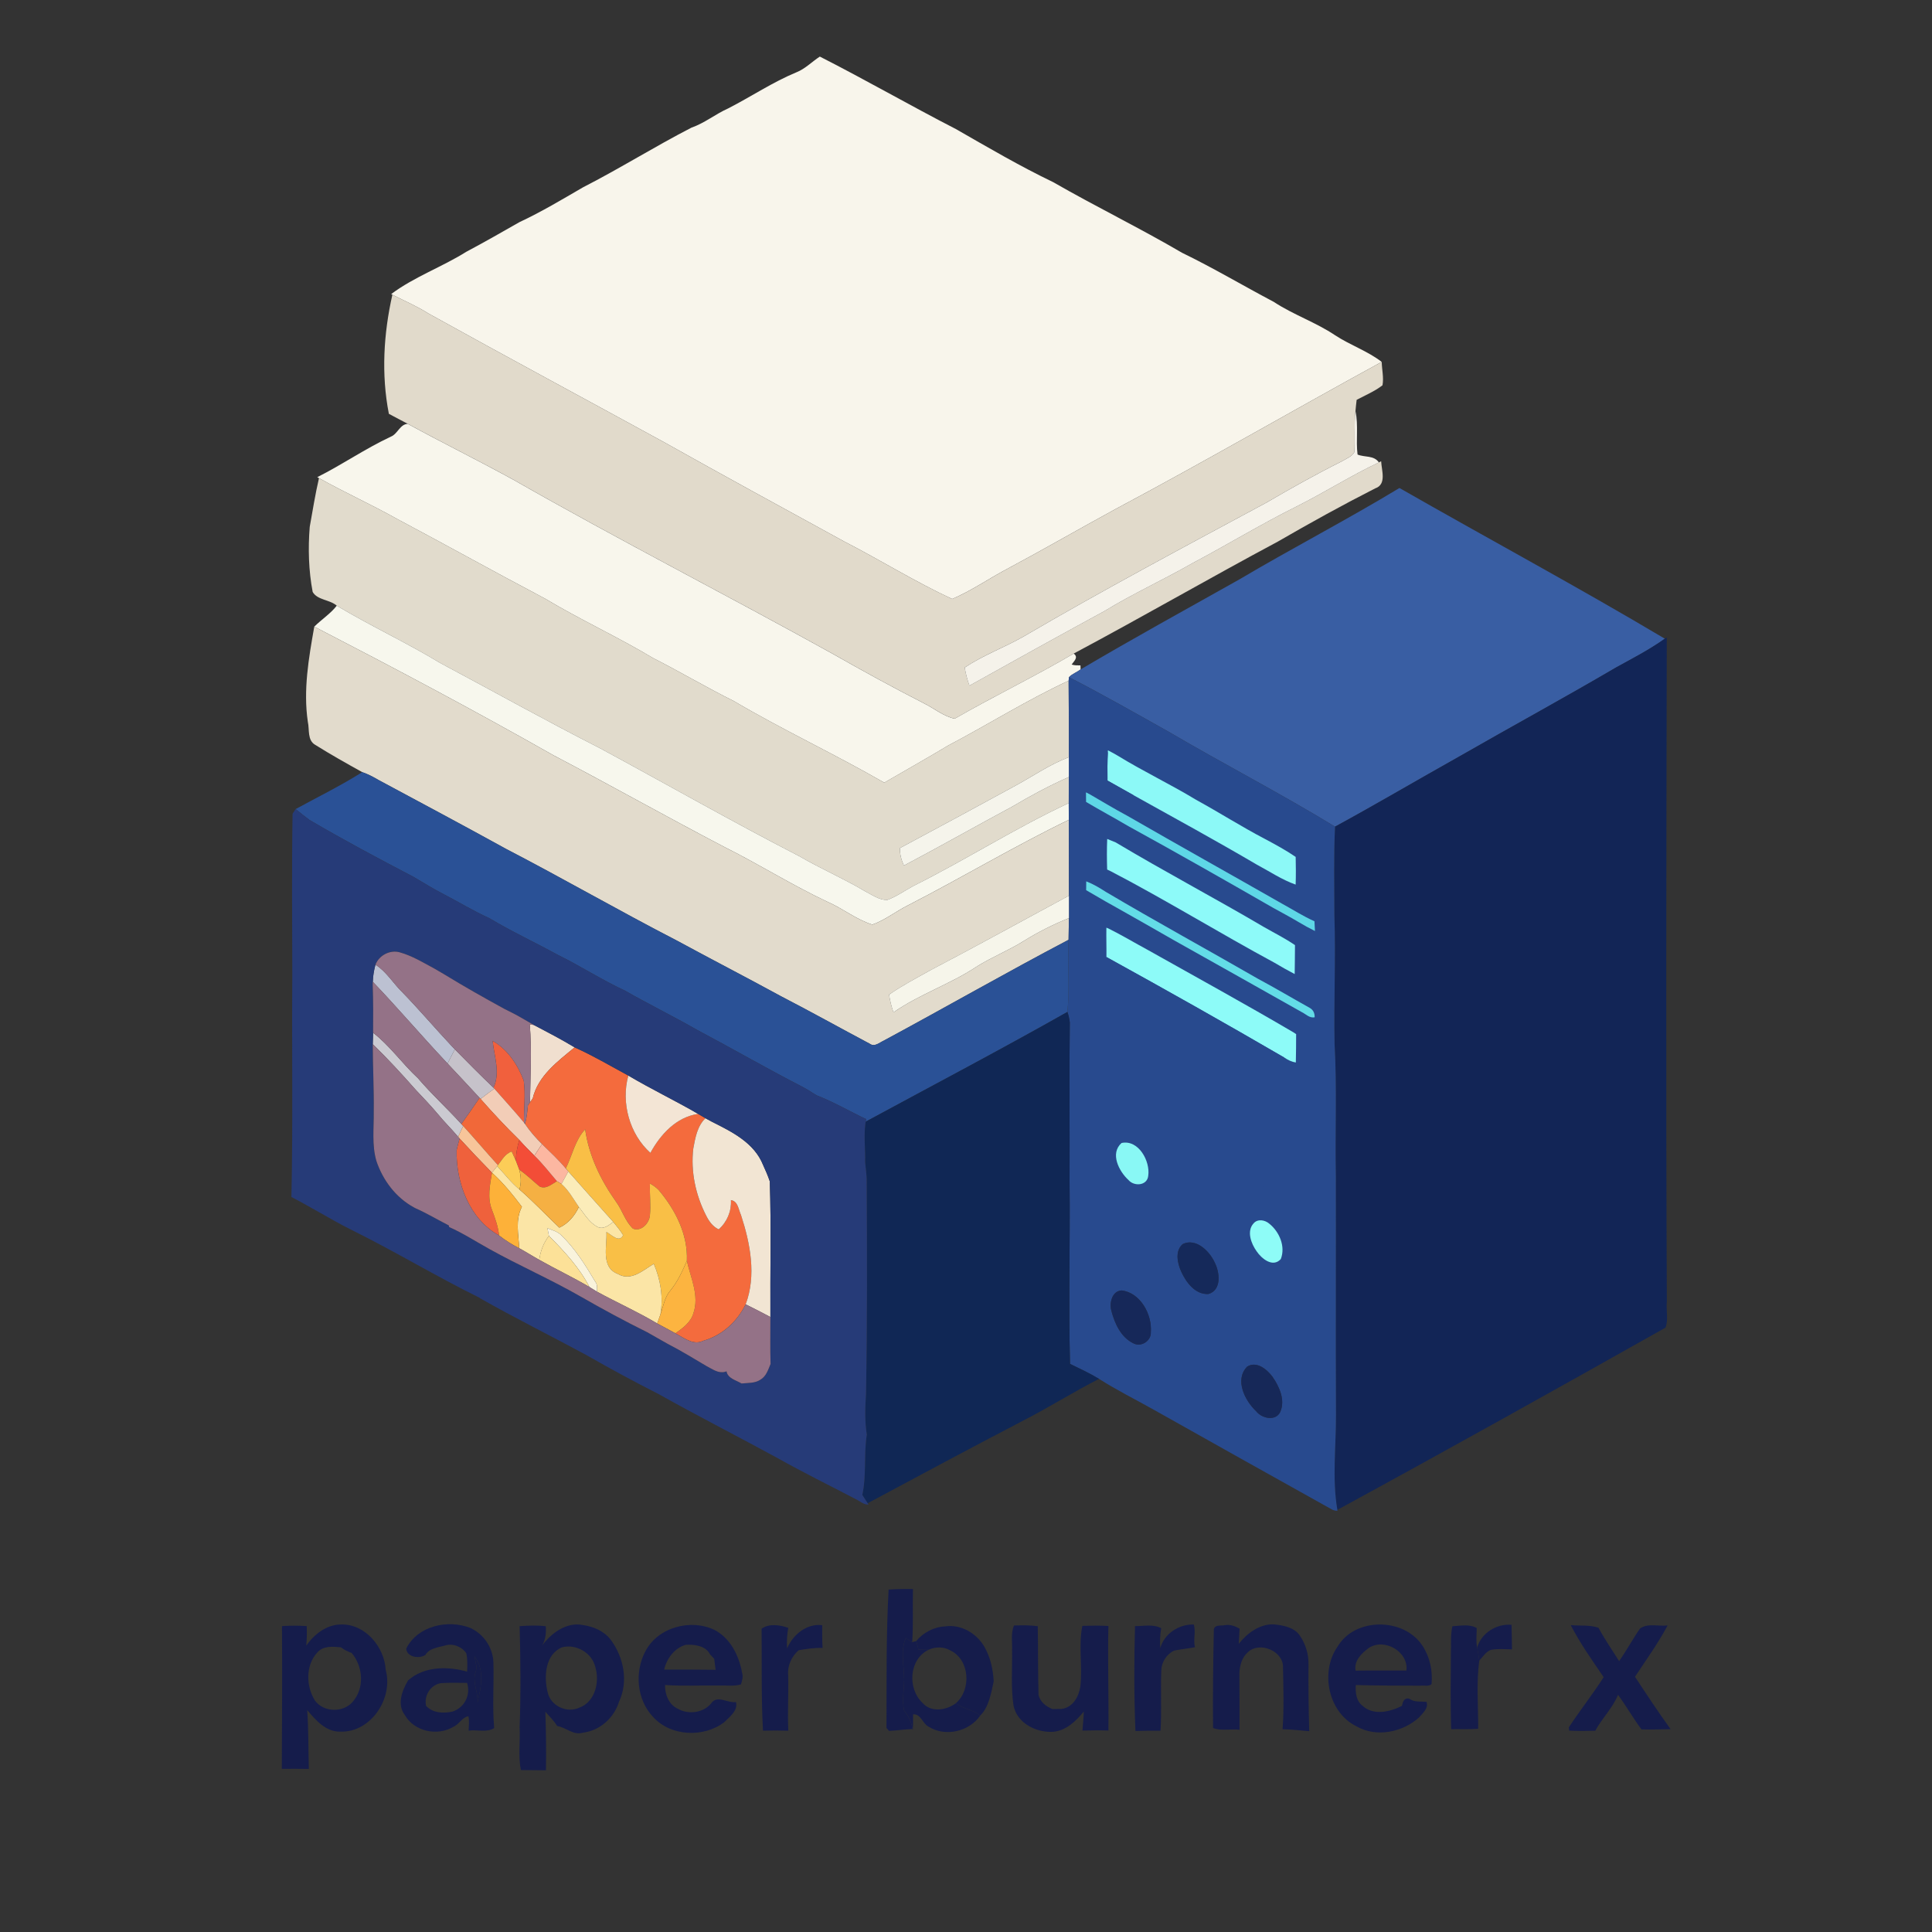 <?xml version="1.0" encoding="UTF-8"?><svg id="a" xmlns="http://www.w3.org/2000/svg" viewBox="0 0 1024 1024"><rect x="0" y="0" width="1024" height="1024" fill="#333333" stroke="none"/><defs><style>.b{fill:#122556;}.c{fill:#63dce7;}.d{fill:#f7c59a;}.e{fill:#15295a;}.f{fill:#fcb7a1;}.g{fill:#fccd57;}.h{fill:#f2e5d3;}.i{fill:#f2cdb7;}.j{fill:#151c4b;}.k{fill:#8dfaf9;}.l{fill:#fbecb9;}.m{fill:#cbcad1;}.n{fill:#e2dbcc;}.o{fill:#5ed7e6;}.p{fill:#162858;}.q{fill:#c6c2ca;}.r{fill:#fcb440;}.s{fill:#102755;}.t{fill:#e1dacb;}.u{fill:#263b78;}.v{fill:#f7f7ed;}.w{fill:#947287;}.x{fill:#89f8f5;}.y{fill:#8dfbf8;}.z{fill:#2a5196;}.aa{fill:#f0dfcf;}.ab{fill:#8efcf7;}.ac{fill:#f9f3dc;}.ad{fill:#fdb139;}.ae{fill:#f46b3d;}.af{fill:#162859;}.ag{fill:#284a8e;}.ah{fill:#fbe5a6;}.ai{fill:#fce198;}.aj{fill:#f8f5eb;}.ak{fill:#bcc1d2;}.al{fill:#f9bf46;}.am{fill:#f5b043;}.an{fill:#f16839;}.ao{fill:#f3e5d5;}.ap{fill:#f34d37;}.aq{fill:#f1603d;}.ar{fill:#395ea3;}.as{fill:#f8f6ec;}.at{fill:#f5f2ea;}.au{fill:#f5f4eb;}.av{fill:#e1dbcc;}.aw{fill:#f6f5ea;}.ax{fill:#8cf9f7;}.ay{fill:#ef613c;}</style></defs><g><path class="j" d="M470.99,842.51c4.28-.3,8.59-.37,12.9-.29-.25,9.39,.25,18.8-.42,28.16-1.15-.69-2.26-1.47-3.37-2.19-2.8,6.23-1.15,13.16-.97,19.72,.48,6.24-1.36,12.56,.06,18.73,2.26,2.9,4.05,6.01,4.37,9.78-4.14,.14-8.23,.82-12.36,.98-.33-.39-1.01-1.17-1.34-1.56,.1-24.45-.22-48.92,1.12-73.33Z"/><path class="j" d="M162.32,872.22c4.09-5.88,10.68-11.12,18.14-11.19,12.92-.63,23.34,11.88,23.96,24.02,4.15,14.97-7.68,33.22-23.96,32.76-7.81,.16-13.02-6.03-17.63-11.39,.72,10.37,.58,20.75,.85,31.14-4.77-.09-9.54-.06-14.32-.03,.1-25.22,.3-50.43,.09-75.65,4.37-.29,8.75-.33,13.12-.01,.13,3.43,.07,6.91-.25,10.35Zm5.87,3.59c-6.27,6.82-6.06,17.88-1.27,25.51,4.63,6.33,14.97,6.57,20.04,.65,6.36-7.21,5.49-18.73-.56-25.85-1.99-.79-3.98-1.61-5.64-2.98-4.34-.46-9.36-.94-12.57,2.68Z"/><path class="j" d="M215.3,873.81c6.01-12.1,21.99-15.61,33.91-11,7.08,3.23,11.95,10.28,12.3,18.09,.37,11.66-.63,23.37,.42,35.02-3.98,2.52-9.08,.68-13.54,1.36,.1-2.55,.42-5.13-.12-7.63-3.4,.56-4.82,4.21-7.84,5.52-8.48,5.19-20.89,2.62-25.89-6.2-4.24-5.61-1.44-12.93,1.73-18.3,8.41-7.53,20.96-7.6,31.3-4.67,.17-3.29,.3-6.6-.45-9.8-2.48-3.53-7.19-5.36-11.36-4.01-3.65,1.02-8.25,1.38-10.32,5-3.29,2.12-9.79,1.17-10.14-3.39Zm36.16,4.2c.5,2.73,1.66,5.52,.59,8.28-1.83,5.41,1.54,10.68,1.02,16.16,1.87-7.86,3.98-17.65-1.61-24.44Zm-25.62,26.17c3.65,3.79,8.97,4.02,13.84,3.03,6.47-1.99,9.92-8.77,7.89-15.23-4.64-.07-9.29-.17-13.93,.12-5.55,1.02-9,6.63-7.8,12.08Z"/><path class="j" d="M287.31,872.19c4.89-6.63,13.01-12.66,21.68-10.87,5.57,.78,11.09,3.14,14.63,7.68,6.96,9.27,9.57,22.19,4.47,32.96-2.67,8.61-10.15,15.33-19.22,16.41-5.05,1.5-8.87-2.81-13.57-3.55-1.72-2.83-4.09-5.1-6.26-7.56,.37,10.32,.5,20.69,.32,31.03-4.44-.01-8.87-.12-13.29-.13-1.5-7.45-.26-15.18-.66-22.74,.68-17.84,.49-35.71,0-53.52,4.61-.29,9.26-.56,13.87,.06,.25,3.53-.09,7.12-1.98,10.22Zm10.51,.94c-8.97,3.82-9.62,15.67-7.54,23.86,1.59,7.21,10.18,11.22,16.8,8.09,8.43-3.07,10.87-13.8,8.42-21.63-1.82-7.51-10.31-12.33-17.68-10.32Z"/><path class="j" d="M403.66,863.28c3.89-2.93,9.8-2.03,14.13-.48-.66,3.6-.85,7.27-.63,10.94,3.04-7.3,10.38-13.37,18.63-12.36,.01,4.01-.09,8.03,.2,12.05-4.25-.14-8.51,.53-12.67,1.23-3.79,3.22-6.08,8.36-5.57,13.37,.26,9.75-.4,19.51,.07,29.27-4.48-.14-8.95-.13-13.42-.01-.98-17.96-.56-36.02-.74-54.01Z"/><path class="j" d="M614.97,873.58c2.05-7.7,9.96-12.83,17.75-12.54,1.25,3.89-.42,8.03,.65,12.02-3.66,.71-7.38,1.05-11.03,1.77-3.98,1.85-6.68,6.08-6.82,10.45-.45,10.67,.25,21.37-.43,32.02-4.43-.03-8.85,.01-13.28,.16-.76-18.46-.76-37.11-.22-55.58,4.63,.03,9.53-1.17,13.86,1.08-.58,3.49-.74,7.05-.48,10.61Z"/><path class="j" d="M656.58,871.23c4.44-5.59,11-10.5,18.44-10.29,5.03,.49,10.97,1.5,13.99,6.06,3,4.44,4.67,9.88,4.51,15.27-.1,11.77,.07,23.54,.4,35.31-4.7-.39-9.4-.98-14.12-1.05,.78-10.87,.42-21.79,.22-32.66,.36-8.88-12.63-14.23-18.82-7.99-3,2.7-4.08,6.89-4.3,10.77,.07,10.05,.07,20.1,.07,30.16-4.56-.58-10.03,.78-14.03-.97-.17-17.42,.06-34.91,.42-52.27,.56-2.6,3.84-1.77,5.75-2.19,2.8-.53,5.46,.48,7.89,1.82-.17,2.65-.32,5.33-.43,8.03Z"/><path class="j" d="M708.89,872.83c9.2-15.8,35.43-15.54,45.13-.43,3.96,6.08,5.35,13.18,4.74,20.21-1.57,1.46-4.07,.52-5.98,.84-11.39-.03-22.78-.03-34.17-.35-.27,3.94,.17,8.49,3.62,11.04,5.81,5.32,14.53,3.17,20.85,.01,.39-2.15,1.18-4.53,3.95-3.78,2.62,1.98,5.97,1.34,9.04,1.64,1.23,3.34-2.03,6.1-4.04,8.36-8.74,7.84-22.71,10.65-33.13,4.58-14.94-7.3-19.28-28.84-10.01-42.14Zm16.55,.66c-3.79,2.77-7.94,6.82-6.94,11.98,8.98-.13,17.95,.03,26.93-.04,1.23-10.05-11.77-17.46-20-11.94Z"/><path class="j" d="M832.51,861.35c4.89,.46,9.96-.2,14.71,1.38,3.29,6.11,7.25,11.82,10.94,17.69,3.96-5.61,7.18-11.68,11.1-17.3,4.15-2.91,9.82-1.04,14.59-1.59-5.03,9.49-11.38,18.24-17.27,27.19,6.11,9.36,12.33,18.69,18.86,27.77-5.15,.06-10.29,.3-15.43,.13-4.41-5.94-8.09-12.39-12.43-18.35-2.84,7.09-8.51,12.44-12.04,19.06-4.63,.1-9.26,.2-13.86-.06l-.17-1.73c5.91-9.03,12.63-17.5,18.46-26.6-6.14-8.97-12.46-17.92-17.46-27.6Z"/><path class="j" d="M342.04,875.31c6.56-12.9,24.27-17.58,36.91-11.29,8.23,4.44,12.7,13.5,14.33,22.39,.71,2.15,.13,4.34-.61,6.39-3.85,1.08-7.87,.39-11.79,.56-9.47-.12-18.95,.36-28.39-.27-.12,4.93,1.99,10.4,6.73,12.56,5.54,3.22,13.42,2.26,17.63-2.71,3.11-4.86,8.72-.16,13.22-.81,1.21,4.53-3.36,7.81-6.19,10.65-10.86,8.35-28.48,7.6-37.79-2.84-8.62-9.08-9.8-23.76-4.07-34.63Zm9.99,9.63c9.08-.03,18.17-.04,27.25,.09-.23-1.96-.45-3.89-.72-5.8-.55-.61-1.66-1.79-2.22-2.38-2.29-4.61-8.33-5.35-12.93-5.06-5.91,1.72-10.09,7.3-11.38,13.15Z"/><path class="j" d="M501.06,862.01c8.26-1.2,16.51,3.65,20.62,10.71,3.23,5.57,4.67,12.04,5,18.41-1.34,6.19-2.61,13.84-7.14,18.14-3.85-3.13-9.11-3.45-12.92-6.53,8.36-7.22,7.38-23.11-2.94-27.99-3.5-2.05-7.87-2-11.51-.35-1.8,.03-3.56,.01-5.32-.04-.4-1.54-.82-3.09-1.23-4.58,3.81-4.56,9.46-7.51,15.43-7.77Z"/><path class="j" d="M536.41,875.13c.25-4.54-.81-9.27,1.02-13.57,4.2-.12,8.42-.23,12.6,.36,.26,12.15,.04,24.32,.42,36.49,.88,3.76,4.09,6.13,7.4,7.43,1.23-.03,3.65-.06,4.87-.07,5.97-.82,9.07-6.52,9.91-11.98,1.21-10.61-1.12-21.53,1.05-32.04,4.58-.13,9.2-.23,13.8,.06-.45,18.46,.23,36.94,0,55.39-4.58-.13-9.17-.07-13.75,.03,.22-3.36,.63-6.7,.71-10.06-4.17,5.02-9.31,10.06-16.16,10.71-8.95,.61-19.29-4.5-21.11-13.99-1.41-9.52-.61-19.19-.75-28.76Z"/><path class="j" d="M769.01,876.58c.19-4.87-.29-9.83,.78-14.62,4.27-.26,8.98-1.28,12.92,.94-.07,3.45-.49,6.95,.22,10.37,.36,2.28,.88,4.54,1.14,6.85-1.67,11.91-.52,24.14-.61,36.17-4.77,.37-9.56,.12-14.33,.2-.36-13.29-.22-26.6-.12-39.91Z"/><path class="j" d="M782.93,873.26c2.19-7.74,10.27-12.77,18.21-12.08,.13,4.33,.17,8.68,.25,13.03-3.69-.09-7.43-.43-11.09,.23-2.77,.91-4.3,3.69-6.23,5.67-.26-2.31-.78-4.57-1.14-6.85Z"/><path class="j" d="M480.11,868.19c1.11,.72,2.22,1.5,3.37,2.19l2.15-.59c.4,1.5,.82,3.04,1.23,4.58,1.76,.06,3.52,.07,5.32,.04-10.4,5.05-11.32,20.53-3.26,28.13,4.53,5.26,12.64,4.01,17.71,.2,3.81,3.09,9.07,3.4,12.92,6.53-5.82,8.52-18.56,11.49-27.35,5.91-3.29-1.59-4.07-6.89-8.25-6.55-.04,2.77,.03,5.59-.17,8.39l-.2-.62c-.32-3.76-2.11-6.88-4.37-9.78-1.41-6.17,.42-12.49-.06-18.73-.19-6.56-1.83-13.5,.97-19.72Z"/><path class="j" d="M251.46,878c5.59,6.79,3.49,16.58,1.61,24.44,.52-5.48-2.85-10.76-1.02-16.16,1.07-2.75-.09-5.55-.59-8.28Z"/></g><g><path class="aj" d="M422.19,38.3c4.65-1.89,8.18-5.61,12.34-8.31,24.25,12.32,47.89,25.96,72.11,38.41,16.99,9.74,33.89,19.65,51.56,28.14,22.53,12.94,45.89,24.3,68.32,37.44,16.53,8.01,32.33,17.43,48.59,26.01,10.35,6.83,22.27,10.81,32.56,17.73,7.93,5.2,17.17,8.32,24.66,14.09-47.09,25.72-93.53,52.67-140.9,77.91-19.25,10.47-38.23,21.46-57.58,31.8-9.82,5.17-18.95,11.62-29.19,15.95-19.64-9.09-38.01-20.61-57.24-30.48-31.8-17.43-63.67-34.75-95.29-52.52-41.71-22.84-83.62-45.32-125.2-68.39-6.03-3.85-12.63-6.63-18.99-9.88l-.6-.34c12.29-9.18,26.9-14.3,39.83-22.42,9.51-5.04,18.84-10.4,28.19-15.72,11.61-5.41,22.58-12.01,33.63-18.42,19.49-9.96,38.05-21.64,57.51-31.65,6.97-2.41,12.7-7.18,19.39-10.16,12.18-6.23,23.62-13.95,36.3-19.2Z"/><path class="t" d="M207.95,156.2c6.36,3.25,12.96,6.03,18.99,9.88,41.58,23.07,83.49,45.55,125.2,68.39,31.62,17.77,63.49,35.1,95.29,52.52,19.23,9.87,37.6,21.39,57.24,30.48,10.24-4.32,19.38-10.78,29.19-15.95,19.34-10.34,38.33-21.33,57.58-31.8,47.37-25.24,93.81-52.2,140.9-77.91,.08,4.11,1.17,8.31,.41,12.4-4.16,3.23-9.09,5.25-13.7,7.72-.24,1.98-.46,3.97-.62,5.95-.78,7.23-.18,14.52-.59,21.77-1.43,2.5-4.45,3.46-6.78,4.93-13.51,6.73-26.66,14.13-39.68,21.73-43.22,23.26-86.58,46.3-128.94,71.1-10.19,5.79-21.34,9.85-31.11,16.37,.5,3.28,1.37,6.49,2.5,9.62,23.81-13.33,47.71-26.55,71.69-39.6,15.02-9.2,31.1-16.48,46.38-25.23,18.69-9.9,36.77-20.94,55.74-30.35,14.6-7.35,28.43-16.14,43.21-23.15l1.19-.59c.21,4.81,3.04,12.27-3.15,14.37-17.47,8.89-34.62,18.38-51.59,28.2-36.28,19.39-71.9,40-108.2,59.35-20.66,12.16-42.3,22.56-63.07,34.51-5.93-1.27-10.73-5.38-16.06-8.03-16.39-8.39-32.53-17.21-48.52-26.32-56.21-31.19-113.51-60.42-169.33-92.31-18.52-10.18-37.47-19.49-56-29.63-3.38-1.69-6.66-3.54-10.01-5.28-4.08-20.86-2.81-42.51,1.87-63.15Z"/><path class="at" d="M717.83,239.66c.41-7.25-.2-14.53,.59-21.77,1.64,7.59,.16,15.38,1.11,23.03,3.82,1.58,8.62,.29,11.31,4.16-14.78,7.01-28.61,15.8-43.21,23.15-18.97,9.41-37.05,20.45-55.74,30.35-15.28,8.75-31.36,16.03-46.38,25.23-23.98,13.05-47.87,26.27-71.69,39.6-1.14-3.14-2-6.34-2.5-9.62,9.77-6.52,20.92-10.58,31.11-16.37,42.36-24.81,85.72-47.84,128.94-71.1,13.02-7.61,26.17-15,39.68-21.73,2.32-1.46,5.35-2.42,6.78-4.93Z"/><path class="as" d="M207.17,231.43c3.62-1.43,4.75-6.53,8.92-6.79,18.53,10.14,37.49,19.46,56,29.63,55.82,31.89,113.12,61.12,169.33,92.31,16,9.1,32.14,17.93,48.52,26.32,5.33,2.65,10.13,6.76,16.06,8.03,20.77-11.95,42.41-22.35,63.07-34.51,2.73,1.97,.18,3.93-1.07,5.79,1.5,.52,3.09,.46,4.67,.46l.07,2.15c-1.98,1.48-4.45,2.31-6.16,4.11l-.18,1.85c-21.98,10.21-42.54,23.15-63.97,34.43-11.15,6.71-22.51,13.07-33.75,19.62-26.27-15.13-53.77-27.94-79.88-43.32-14.4-7.14-28.2-15.38-42.52-22.64-18.78-11.25-38.7-20.37-57.46-31.62-26.25-13.85-52.2-28.3-78.42-42.23-13.57-7.61-27.76-14.01-41.34-21.62l-.91-.5c13.3-6.66,25.52-15.18,39.01-21.46Z"/><path class="av" d="M169.06,253.39c13.57,7.61,27.76,14.01,41.34,21.62,26.22,13.93,52.16,28.38,78.42,42.23,18.76,11.25,38.69,20.37,57.46,31.62,14.32,7.27,28.12,15.51,42.52,22.64,26.11,15.38,53.61,28.19,79.88,43.32,11.23-6.55,22.6-12.91,33.75-19.62,21.42-11.28,41.99-24.22,63.97-34.43,.11,13.51,.13,27.03,.1,40.56-10.05,3.79-18.89,9.98-28.27,15.09-20.37,11.1-40.77,22.16-61.25,33.08-.1,3.23,.76,6.34,2.1,9.28,19.28-10.19,38.28-20.99,57.53-31.31,9.69-5.74,19.59-11.09,29.89-15.62,.02,4.6-.02,9.22-.03,13.82-28.22,13.15-54.5,30.02-82.35,43.91-4.63,2.49-8.94,5.62-13.91,7.45-4.28,.02-7.92-2.73-11.59-4.57-11.35-6.78-23.51-11.98-34.92-18.63-35.55-18.3-70.29-38.12-105.47-57.14-28.56-14.53-56.54-30.17-84.82-45.24-17.9-10.86-36.97-19.65-54.89-30.41-3.76-3.32-10.18-2.86-12.79-7.28-2.15-11.33-2.49-23.03-1.56-34.51,1.56-8.62,2.91-17.3,4.91-25.85Z"/><path class="ar" d="M656.76,307.17c28.07-16.61,57.06-31.63,84.98-48.52,46.8,26.76,94.35,52.33,140.66,79.88-8.26,5.9-17.28,10.52-26.14,15.41-27.44,16.09-55.38,31.28-82.97,47.11-21.94,12.29-43.61,25.08-65.7,37.11-28.84-17.62-58.93-33.11-88.06-50.23-17.56-9.82-35.05-19.83-52.96-29,1.71-1.8,4.18-2.63,6.16-4.11,27.73-16.37,55.94-31.89,84.02-47.64Z"/><path class="v" d="M178.51,321.03c17.93,10.76,37,19.56,54.89,30.41,28.28,15.07,56.26,30.71,84.82,45.24,35.18,19.02,69.91,38.83,105.47,57.14,11.41,6.65,23.57,11.85,34.92,18.63,3.67,1.84,7.31,4.58,11.59,4.57,4.97-1.82,9.28-4.96,13.91-7.45,27.85-13.88,54.13-30.76,82.35-43.91-.02,2.94,0,5.9,.03,8.86-28.9,14.01-56.5,30.54-85.05,45.22-6.5,3.2-12.24,7.9-19.1,10.32-8.53-2.7-15.69-8.58-23.9-12.14-18.52-8.7-35.83-19.65-54.11-28.79-30.56-15.93-60.58-32.87-91.1-48.86-41.7-23.67-84.09-46.12-126.66-68.13,3.87-3.84,8.55-6.79,11.93-11.12Z"/><path class="n" d="M166.58,332.15c42.57,22.01,84.97,44.46,126.66,68.13,30.51,16,60.54,32.93,91.1,48.86,18.29,9.14,35.6,20.09,54.11,28.79,8.21,3.56,15.36,9.44,23.9,12.14,6.86-2.42,12.6-7.12,19.1-10.32,28.54-14.68,56.15-31.21,85.05-45.22,.02,13.41,.05,26.82,.05,40.22-24.45,13.13-48.7,26.59-73.31,39.44-7.43,4.16-15,8.1-22.01,12.97,.49,3.19,1.22,6.36,2.34,9.41,13.78-9.61,29.99-14.87,43.95-24.16,8.1-5.12,17.07-8.63,25.18-13.72,7.58-4.73,15.57-8.71,23.85-12.08-.03,3.82-.08,7.66-.18,11.49-32.92,17.3-65.18,35.79-97.92,53.43-2.36,1.06-4.89,3.58-7.51,1.64-15.7-8.32-31.23-17-47.03-25.16-18.37-10.03-36.97-19.6-55.35-29.59-30.4-15.67-60.03-32.77-90.4-48.52-22.38-12.34-44.96-24.37-67.48-36.46-2.78-1.64-5.64-3.15-8.68-4.19-8.36-4.63-16.76-9.35-24.87-14.43-4.36-2.47-3.02-8.11-3.97-12.21-2.5-16.92,.47-33.83,3.41-50.46Z"/><path class="b" d="M856.26,353.93c8.86-4.89,17.88-9.51,26.14-15.41l1.02-.65c-.23,117.27-.5,234.6,.03,351.92-.47,4.54,.91,9.64-.68,13.87-57.79,32.54-115.69,64.88-173.95,96.59-2.84-16.6-.67-33.55-.73-50.28-.2-42.25,.02-84.5-.07-126.74-.47-23.31,.65-46.64-.68-69.91-.44-22.76,.67-45.5-.1-68.24-.02-15.64-.39-31.29,.34-46.91,22.09-12.03,43.76-24.82,65.7-37.11,27.59-15.83,55.53-31.02,82.97-47.11Z"/><path class="ag" d="M708.82,800.24c-2.84-16.59-.66-33.55-.73-50.28-.19-42.24,.02-84.5-.06-126.74-.47-23.31,.65-46.64-.68-69.92-.44-22.76,.66-45.5-.1-68.24-.02-15.64-.39-31.3,.34-46.92-28.84-17.62-58.93-33.12-88.06-50.23-17.56-9.82-35.05-19.83-52.96-28.99l-.18,1.85c.12,13.5,.14,27.03,.1,40.55-.04,3.5,0,7,0,10.52,.02,4.6-.02,9.22-.04,13.82,0,2.94,0,5.9,.04,8.86,.02,13.41,.05,26.82,.05,40.22v11.87c-.03,3.81-.08,7.66-.17,11.49-.64,12.74,.68,25.54-.62,38.25,.62,1.79,1.04,3.62,1.26,5.53-.36,28.15,.02,56.34-.12,84.51,.34,32.16-.59,64.34,.24,96.5,5.19,2.52,10.44,4.95,15.38,7.94,9.35,5.97,19.3,10.88,28.95,16.32,30.53,17.15,61.07,34.3,91.66,51.32,1.85,.87,3.58,2.48,5.78,2.23l-.08-.46Zm-98.87-94.07c.2,4.52-5.1,7.96-9.15,5.85-6.65-3.14-10.01-10.55-11.76-17.31-1.12-4.11,.32-10.48,5.45-10.75,9.97,1.18,16.24,12.78,15.45,22.21Zm30.47-20.32c-6.98,.33-11.75-6.18-14.35-11.88-2.03-4.46-3.42-10.99,.81-14.58,6.97-3.4,14.22,3.73,16.96,9.8,2.67,5.21,3.75,14.68-3.42,16.67Zm38.13,62.5c-2.45,5.14-9.86,3.42-12.79-.41-6-5.67-11.51-16.69-4.72-23.62,4.98-3.09,10.48,1.46,13.39,5.38,3.62,5.23,6.93,12.37,4.11,18.65Z"/><path class="ax" d="M587.23,397.68c1.85,.96,3.72,1.95,5.54,3.06,13.44,8.24,27.73,15,41.22,23.2,12.19,6.66,23.91,14.16,36.23,20.6,5.62,3.01,11.25,6.03,16.52,9.64,.11,4.88,.16,9.79-.02,14.68-7.31-2.58-13.77-6.97-20.56-10.58-21.6-12.68-43.56-24.69-65.44-36.85-4.58-2.57-9.15-5.14-13.72-7.71-.07-5.04-.08-10.08,.18-15.1l.05-.93Z"/><path class="ag" d="M580.08,408.23c-.54-4.54,4.37-6.86,7.1-9.62-.26,5.02-.24,10.06-.18,15.1,4.57,2.57,9.14,5.14,13.72,7.71-.44,3.82-.7,7.87-3.3,10.94-6.66-3.56-13.12-7.46-19.65-11.25,3.53-3.41,2.16-8.5,2.31-12.87Z"/><path class="au" d="M538.22,416.42c9.38-5.1,18.22-11.3,28.27-15.09-.03,3.49,0,7.01,0,10.52-10.31,4.54-20.21,9.88-29.89,15.62-19.25,10.32-38.25,21.12-57.53,31.31-1.33-2.94-2.19-6.05-2.1-9.28,20.48-10.92,40.88-21.98,61.25-33.08Z"/><path class="o" d="M575.6,419.96l2.18,1.14c6.53,3.79,12.99,7.69,19.65,11.25,27.23,15.67,54.65,30.98,81.94,46.54,5.77,3.14,11.3,6.73,17.33,9.4,.07,1.3,.2,3.87,.26,5.17-2.97-1.46-5.87-3.07-8.7-4.76-4.47-2.68-9.07-5.09-13.62-7.62-25.42-14.6-50.9-29.1-76.6-43.21-7.41-4.37-15-8.45-22.4-12.83-.02-1.27-.03-3.8-.05-5.07Z"/><path class="k" d="M586.83,444.66c1.14,.46,3.4,1.38,4.52,1.84,25.91,15.48,52.62,29.57,78.63,44.88,5.48,3.15,11.17,5.95,16.39,9.56-.07,5.1-.03,10.22-.16,15.33-3.64-1.89-7.18-3.89-10.68-5.98-29-15.65-57.07-32.97-86.27-48.23-.62-.31-1.84-.89-2.45-1.19-.16-5.41-.2-10.81,.03-16.21Z"/><path class="c" d="M575.74,467.14c3.66,1.41,7.04,3.43,10.35,5.56,26.64,15.77,53.82,30.61,80.66,46.07,9.23,4.93,18.22,10.31,27.37,15.39,1.84,1.02,2.73,2.7,2.68,5.01-2.75,.6-4.7-1.74-6.92-2.78-22.48-12.71-45.01-25.31-67.53-37.97-10.86-6.24-21.75-12.42-32.66-18.56-4.75-2.57-9.31-5.41-14.01-8.05,.02-1.15,.03-3.49,.05-4.67Z"/><path class="aw" d="M493.23,514.18c24.61-12.84,48.86-26.3,73.31-39.44v11.87c-8.27,3.36-16.27,7.35-23.85,12.08-8.11,5.09-17.08,8.6-25.18,13.72-13.96,9.28-30.17,14.55-43.95,24.16-1.12-3.06-1.85-6.23-2.34-9.41,7.01-4.88,14.58-8.81,22.01-12.97Z"/><path class="y" d="M586.41,491.68l1.04,.42c7.09,3.51,13.88,7.59,20.84,11.35,25.8,14.5,51.77,28.74,77.29,43.73l1.4,.93c-.05,5.01,0,10.03-.16,15.04-2.21-.34-4.18-1.32-5.98-2.54-31.24-18.19-62.76-35.92-94.41-53.37,.07-5.19-.13-10.39-.02-15.56Z"/><path class="ag" d="M586.42,507.24c31.65,17.44,63.17,35.18,94.41,53.37-10.84,3.1-20.89-4-29.91-9.07-9.18-6.78-18.94-12.86-29.47-17.36-12.48-5.06-23.98-12.52-33.58-21.98-1.56-1.28-2.05-2.94-1.45-4.96Z"/><path class="ak" d="M198.99,511.3c5.92,3.71,9.43,9.98,14.4,14.76,8.89,9.17,17.15,18.92,25.9,28.24,.44,.46,1.33,1.4,1.77,1.85-1.28,2.5-2.57,5.01-3.85,7.53l-1.76-1.89c-12.78-13.65-24.92-27.89-37.86-41.42,.1-3.07,.6-6.11,1.4-9.07Z"/><path class="z" d="M565.74,536.35c-34.91,19.77-70.43,38.41-105.71,57.52l-1.24,.68,.32-1.38c-8.81-4.14-17.24-9.12-26.34-12.64-2.54-1.66-5.12-3.24-7.79-4.66-18.74-9.64-36.97-20.17-55.6-30.06-12.59-7.2-25.59-13.58-38.18-20.77-12.28-5.68-23.64-13.09-35.77-19.05-11.98-6.57-24.4-12.33-36.12-19.36-8.4-3.78-16.25-8.6-24.41-12.83-5.35-2.71-10.42-5.95-15.61-8.97-18.63-9.75-37.21-19.62-55.33-30.29-2.49-1.83-4.86-3.81-7.27-5.72,11.82-6.43,23.91-12.39,35.3-19.56,3.05,1.04,5.9,2.56,8.69,4.19,22.51,12.09,45.09,24.12,67.48,36.46,30.37,15.75,59.99,32.85,90.4,48.52,18.38,9.98,36.97,19.56,55.35,29.59,15.8,8.15,31.33,16.84,47.02,25.16,2.62,1.93,5.15-.59,7.51-1.64,32.74-17.63,65.01-36.13,97.93-53.43-.64,12.74,.68,25.54-.62,38.25Z"/><path class="aa" d="M280.79,542.92l2.13,.33c7.3,3.82,14.6,7.62,21.67,11.88-8.97,7.4-19.46,15.09-22.22,27.05-.36,.52-1.11,1.56-1.46,2.08,.21-13.77,.99-27.59-.11-41.34Z"/><path class="m" d="M197.75,547.39c8.96,6.92,15.48,16.43,23.78,24.09,7.23,8.49,15.51,16,22.99,24.27l.98,1.04c-.89,1.9-1.77,3.82-2.67,5.75-3.51-4.16-7.43-7.97-10.86-12.18-3.69-4.41-7.67-8.52-11.59-12.7-7.35-8.34-14.86-16.5-22.81-24.24,.05-1.51,.13-4.54,.18-6.05Z"/><path class="aq" d="M261.1,551.65c7.98,4.6,13.31,12.65,16.5,21.1,1.01,7.35,.02,14.79,.11,22.19-5.09-6.13-10.48-11.96-15.7-17.95l-.47-.5c3.77-7.92,.37-16.65-.44-24.84Z"/><path class="ae" d="M304.58,555.13c9.77,4.39,19,9.85,28.43,14.94-3.93,14.37,.62,31,11.7,40.98,5.35-9.8,13.72-18.99,25.33-20.66,.98,.57,2.89,1.72,3.85,2.29-4.32,4.19-5.38,10.34-6.42,16.01-1.48,12.24,1.25,24.82,6.88,35.75,1.46,2.94,3.49,5.72,6.57,7.15,4.45-3.93,6.79-9.57,6.49-15.51,3.8,.6,3.98,5.02,5.33,7.9,4.93,15.04,8.24,32.09,2.47,47.34-4.57,9.23-12.52,16.56-22.56,19.34-4.8,2.39-9.46-1.07-13.51-3.32l-1.19-.68c3.97-2.7,8.16-5.79,9.57-10.63,3.22-9.33-1.46-18.69-3.46-27.75,.6-14.09-6.14-27.13-15.02-37.63-1.35-1.33-2.88-2.44-4.55-3.32-.21,5.59,.52,11.2,0,16.79-.34,4.18-4.52,8.79-8.97,7.1-4.18-3.92-5.66-9.79-9.02-14.3-8.13-11.46-14.39-24.35-16.35-38.36-5.36,5.71-6.84,13.88-10.27,20.76-3.85-4.65-8.31-8.73-12.6-12.94-3.33-3.3-6.42-6.84-9.05-10.73,1.02-3.19,1.24-6.52,1.59-9.8,.28-.41,.81-1.19,1.09-1.59,.36-.52,1.11-1.56,1.46-2.08,2.76-11.96,13.25-19.65,22.22-27.05Z"/><path class="q" d="M237.21,563.68c1.28-2.52,2.57-5.02,3.85-7.53,6.76,6.84,13.49,13.72,20.48,20.34l.47,.5c-2.47,1.77-4.89,3.59-7.3,5.45l-.52-.55c-5.59-6.13-11.33-12.13-16.99-18.21Z"/><path class="ao" d="M344.72,611.05c-11.09-9.98-15.64-26.61-11.7-40.98,12.13,7.17,24.84,13.26,37.03,20.32-11.61,1.67-19.98,10.86-25.33,20.66Z"/><path class="i" d="M254.71,582.44c2.41-1.85,4.83-3.67,7.3-5.45,5.22,5.98,10.61,11.82,15.7,17.95,.13,.18,.37,.54,.5,.72,2.63,3.89,5.72,7.43,9.05,10.73-1.37,2.03-2.71,4.08-4.05,6.13-2.73-2.71-5.43-5.45-7.97-8.31-7.15-6.97-13.93-14.27-20.55-21.77Z"/><path class="an" d="M244.52,595.75c3.27-4.6,6.53-9.18,9.67-13.87l.52,.55c6.62,7.49,13.39,14.79,20.55,21.77-1.09,3.61-1.82,7.33-1.79,11.14-.73-1.69-1.48-3.36-2.24-5.01-3.48,1.12-5.22,4.5-7.31,7.22-6.24-6.83-12.18-13.93-18.42-20.76l-.98-1.04Z"/><path class="h" d="M373.9,592.68c1.12,.63,2.28,1.25,3.43,1.87,10.7,5.36,22.45,11.14,27.16,23,1.3,2.78,2.52,5.64,3.51,8.57,.81,23.96,.16,47.95,.33,71.93-4.34-2.32-8.73-4.55-13.12-6.73,5.77-15.25,2.45-32.3-2.47-47.34-1.35-2.88-1.53-7.3-5.33-7.9,.31,5.93-2.03,11.57-6.49,15.51-3.07-1.43-5.1-4.21-6.57-7.15-5.62-10.92-8.36-23.51-6.88-35.75,1.04-5.67,2.1-11.82,6.42-16.01Z"/><path class="s" d="M582.51,730.83c-13.74,7-26.78,15.28-40.51,22.29-27.49,14.33-54.82,28.98-82.13,43.64-.94-1.49-1.88-2.96-2.83-4.42,2.3-10.53,.71-21.36,2.38-31.94-1.14-7.22-.87-14.52-.42-21.76,.69-38,.57-75.98,.34-113.97-.14-2.91-.52-5.78-.81-8.65,.16-7.15-.83-14.35,.27-21.47l1.24-.68c35.28-19.11,70.79-37.75,105.71-57.52,.62,1.79,1.04,3.62,1.26,5.53-.36,28.15,.02,56.34-.12,84.51,.34,32.16-.59,64.34,.24,96.5,5.19,2.52,10.44,4.95,15.38,7.94Z"/><path class="d" d="M245.5,596.79c6.24,6.83,12.18,13.93,18.42,20.76l-.41,.54c-.91,1.15-1.82,2.31-2.75,3.46-5.82-5.92-11.54-11.96-17.15-18.09l-.78-.91c.89-1.93,1.77-3.85,2.67-5.75Z"/><path class="al" d="M299.87,619.32c3.43-6.88,4.91-15.05,10.27-20.76,1.97,14.01,8.23,26.9,16.35,38.36,3.36,4.52,4.84,10.39,9.02,14.3,4.45,1.69,8.63-2.93,8.97-7.1,.52-5.59-.21-11.2,0-16.79,1.67,.88,3.2,1.98,4.55,3.32,8.88,10.5,15.62,23.54,15.02,37.63-2.37,5.45-4.84,10.94-8.63,15.57-3.17,3.58-3.82,8.44-5.36,12.79,1.56-9.1,.07-18.37-3.54-26.79-5.69,3.41-12.09,9.48-19.07,5.35-9.2-3.58-5.58-14.73-6.03-22.24,2.6,1.4,6.81,6.05,8.86,1.69-1.54-2.49-3.4-4.75-5.23-7.01-8-8.86-15.88-17.82-23.83-26.74-.33-.41-1.01-1.19-1.35-1.59Z"/><path class="ag" d="M592.84,602.68c6-2.47,11.92,2.28,17.39,4.36,4.88,4.96,8.03,13.52,3.9,19.95-4.93,7.79-17.73,8.62-22.42,.1-1.27-4.96-2.55-9.93-3.48-14.96,.89-3.28,1.8-7.31,4.6-9.44Zm1.61,3.14c-6.26,5.54-1.4,14.99,3.66,19.62,2.97,3.51,9.95,3.07,10.48-2.24,1.14-7.71-5.12-19.33-14.14-17.38Z"/><path class="ay" d="M243.61,603.46c5.61,6.13,11.33,12.18,17.15,18.09-1.06,6.39-2.52,13.22-.08,19.47,1.69,4.47,3.33,9.01,3.85,13.8-15.77-8.7-22.9-28.02-22.51-45.24,.46-2.06,1.02-4.11,1.59-6.13Z"/><path class="ap" d="M273.47,615.34c-.03-3.8,.7-7.53,1.79-11.14,2.54,2.86,5.23,5.59,7.97,8.31,4.36,4.16,8.01,8.99,11.96,13.56-2.73,1.54-5.88,4.45-9.18,2.8-3.61-3.01-6.97-6.27-10.81-8.97-.55-1.53-1.12-3.06-1.72-4.55Z"/><path class="x" d="M594.45,605.81c9.02-1.95,15.28,9.67,14.14,17.38-.54,5.32-7.51,5.75-10.48,2.24-5.06-4.63-9.92-14.08-3.66-19.62Z"/><path class="f" d="M287.27,606.38c4.29,4.21,8.75,8.29,12.6,12.94,.34,.41,1.02,1.19,1.35,1.59-1.22,2.18-2.44,4.39-3.62,6.62-.6-.37-1.8-1.11-2.41-1.46-3.95-4.57-7.61-9.4-11.96-13.56,1.33-2.05,2.68-4.1,4.05-6.13Z"/><path class="g" d="M263.91,617.55c2.1-2.71,3.84-6.1,7.31-7.22,.76,1.64,1.51,3.32,2.24,5.01,.6,1.5,1.17,3.02,1.72,4.55,.99,3.45,1.2,7.09,.1,10.55-4.41-3.66-7.88-8.23-11.79-12.35l.41-.54Z"/><path class="ag" d="M664.5,616.77c-.42-2.99,2.8-5.87,5.69-4.42,6.6,2.96,10,11.22,7.07,17.98-7.88,2.71-13.49-6.71-12.76-13.56Z"/><path class="ah" d="M260.76,621.55c.93-1.15,1.84-2.31,2.75-3.46,3.9,4.13,7.38,8.7,11.79,12.35,7.38,6.39,14.06,13.52,21.16,20.24,4.75-2.19,8.16-6.29,10.35-10.96,2.89,3.71,5.41,8.1,9.64,10.45,3.22,1.76,6.14-.65,8.6-2.52,1.84,2.26,3.69,4.52,5.23,7.01-2.05,4.36-6.26-.29-8.86-1.69,.46,7.51-3.17,18.66,6.03,22.24,6.97,4.13,13.38-1.93,19.07-5.35,3.61,8.42,5.1,17.69,3.54,26.79-.55,1.61-1.12,3.22-1.72,4.83-10.35-6.19-21.38-11.1-31.94-16.86,.15-1.89,.29-3.84-.94-5.38-5.19-8.73-10.65-17.47-17.99-24.56-2-2-4.81-2.68-7.31-3.71,.26,1.35,.54,2.71,.81,4.08-2.89,3.67-4.5,8.06-5.15,12.68-3.59-1.98-7.02-4.19-10.6-6.14-.42-7.35-2.19-15.1,1.4-21.96-4.83-6.4-9.88-12.68-15.85-18.08Z"/><path class="am" d="M275.19,619.89c3.84,2.7,7.2,5.97,10.81,8.97,3.3,1.66,6.45-1.25,9.18-2.8,.6,.36,1.8,1.09,2.41,1.46,3.87,3.4,6.31,8.01,9.22,12.19-2.19,4.67-5.61,8.76-10.35,10.96-7.1-6.71-13.78-13.85-21.16-20.24,1.11-3.46,.89-7.1-.1-10.55Z"/><path class="ad" d="M260.76,621.55c5.97,5.4,11.02,11.67,15.85,18.08-3.59,6.86-1.82,14.61-1.4,21.96-3.8-1.89-7.36-4.15-10.68-6.76-.52-4.8-2.16-9.33-3.85-13.8-2.44-6.26-.98-13.09,.08-19.47Z"/><path class="l" d="M297.59,627.53c1.19-2.23,2.41-4.44,3.62-6.62,7.95,8.92,15.83,17.88,23.83,26.74-2.45,1.87-5.38,4.28-8.6,2.52-4.23-2.36-6.75-6.75-9.64-10.45-2.91-4.18-5.35-8.79-9.22-12.19Z"/><path class="ag" d="M630.23,625.43c8.94-1.64,14.92,9.62,14.47,17.36-.49,4.89-6.57,5.74-9.93,3.27-4.15-3.14-7.58-7.8-7.82-13.13-.36-2.8,.33-6.4,3.28-7.49Z"/><path class="ag" d="M665.96,641.62c4.65,.07,9.61,.67,13.65,3.12,6.26,6.75,8.13,19.17,.44,25.6-4.31,1.87-10.32,5.48-14.35,1.28-6.42-4.93-7.87-13.8-7.33-21.38,1.71-3.38,3.93-7.15,7.59-8.63Zm-1.53,6.78c-3.82,4.16-1.28,10.78,1.61,14.81,2.63,3.9,8.57,8.81,12.81,4.13,2.62-6.68-.76-14.53-6.16-18.81-2.28-1.95-6.11-2.63-8.26-.13Z"/><path class="ab" d="M664.43,648.4c2.15-2.5,5.98-1.82,8.26,.13,5.4,4.28,8.78,12.13,6.16,18.81-4.24,4.68-10.18-.23-12.81-4.13-2.89-4.03-5.43-10.65-1.61-14.81Z"/><path class="u" d="M459.87,796.76c-.94-1.49-1.88-2.96-2.83-4.42,2.3-10.53,.71-21.36,2.38-31.94-1.14-7.22-.87-14.52-.42-21.76,.69-38,.57-75.98,.34-113.97-.14-2.91-.52-5.78-.81-8.65,.16-7.15-.83-14.35,.27-21.47l.32-1.38c-8.81-4.14-17.24-9.12-26.34-12.64-2.54-1.66-5.12-3.24-7.79-4.66-18.74-9.64-36.97-20.17-55.6-30.06-12.59-7.2-25.59-13.58-38.18-20.77-12.28-5.68-23.64-13.09-35.77-19.05-11.98-6.57-24.4-12.33-36.12-19.36-8.4-3.78-16.25-8.6-24.41-12.83-5.35-2.71-10.42-5.95-15.61-8.97-18.63-9.75-37.21-19.62-55.33-30.29-2.49-1.83-4.86-3.81-7.27-5.72-.41,.61-1.24,1.85-1.64,2.47-.47,28.48-.19,56.98-.14,85.47-.31,39.22,.39,78.47-.47,117.67,4.62,2.34,9.08,4.96,13.62,7.47,6.05,3.36,11.98,6.89,18.19,9.94,23,11.38,44.99,24.71,68.03,36.06l-.02,.11c18.46,10.47,37.49,19.9,56.14,29.99,12.72,7.26,25.59,14.24,38.65,20.88,20.77,11.64,42,22.43,62.89,33.84,13.67,7.71,27.78,14.59,41.67,21.88,2.18,1.03,4.13,2.93,6.7,2.87l-.42-.69Zm-56.78-65.53c-2.95,2.02-6.68,1.67-10.05,2.06-2.86-1.73-7.33-2.65-7.98-6.45l-.88,.29c-3.59,.88-6.68-1.53-9.69-3.05-6.82-4.03-13.58-8.19-20.62-11.81-3.62-1.97-7.16-4.11-10.75-6.1-12.07-5.97-23.9-12.38-35.56-19.07-15.74-9.02-32.39-16.29-48.24-25.11-7.07-3.92-13.88-8.34-21.29-11.64l-.18-.85c-5.93-3-11.65-6.47-17.75-9.15l-.7-.38c-9.59-5.21-16.47-14.38-19.91-24.63-2.49-8.53-1.28-17.47-1.4-26.2,.16-11.91-.52-23.82-.52-35.7,.05-1.51,.14-4.53,.18-6.05,.06-8.47,.1-16.9-.21-25.35l.05-1.66c.1-3.07,.61-6.11,1.4-9.07,1.92-5,7.7-8.02,12.89-6.57,6.57,1.85,12.45,5.44,18.44,8.67,1.63,.9,3.26,1.86,4.87,2.84,10.52,6.45,21.28,12.52,32.1,18.46,.69,.34,2.07,1.04,2.77,1.38,4.41,2.14,8.6,4.73,12.86,7.17,7.29,3.81,14.6,7.62,21.66,11.88,9.77,4.38,19.01,9.84,28.43,14.93,12.13,7.18,24.84,13.27,37.03,20.33,.98,.57,2.89,1.72,3.86,2.29,1.12,.63,2.27,1.26,3.43,1.87,10.69,5.37,22.45,11.13,27.16,23,1.3,2.78,2.52,5.64,3.52,8.57,.81,23.96,.16,47.96,.33,71.93,.02,8.27-.18,16.55,.1,24.84-1.27,3.02-2.3,6.58-5.33,8.34Z"/><path class="ac" d="M290.15,650.97c2.5,1.02,5.32,1.71,7.31,3.71,7.35,7.09,12.81,15.83,17.99,24.56,1.24,1.54,1.09,3.49,.94,5.38-.8-.5-2.41-1.48-3.2-1.98l-.76-.49c-5.36-10.31-13.33-18.92-21.47-27.1-.28-1.37-.55-2.73-.81-4.08Z"/><path class="ai" d="M285.81,667.73c.65-4.62,2.26-9.01,5.15-12.68,8.14,8.18,16.11,16.79,21.47,27.1-8.68-5.14-17.85-9.43-26.63-14.42Z"/><path class="e" d="M626.88,659.39c6.97-3.4,14.22,3.74,16.95,9.8,2.67,5.22,3.76,14.68-3.41,16.66-6.97,.34-11.75-6.18-14.35-11.88-2.03-4.45-3.41-10.99,.81-14.58Z"/><path class="r" d="M367.53,696.03c-1.42,4.84-5.61,7.93-9.58,10.63-3.16-1.81-6.44-3.42-9.61-5.19,.61-1.61,1.17-3.22,1.73-4.83,1.55-4.36,2.2-9.22,5.37-12.79,3.79-4.64,6.25-10.13,8.63-15.57,2,9.05,6.68,18.41,3.46,27.75Z"/><path class="af" d="M594.5,683.97c9.96,1.19,16.24,12.78,15.46,22.21,.2,4.52-5.1,7.97-9.15,5.85-6.65-3.14-10.01-10.55-11.75-17.31-1.12-4.11,.31-10.48,5.45-10.74Z"/><g><path class="w" d="M280.79,542.92c1.1,13.76,.32,27.57,.11,41.34-.27,.41-.81,1.18-1.08,1.59-.36,3.28-.57,6.62-1.6,9.81-.13-.18-.37-.54-.5-.72-.1-7.39,.89-14.84-.12-22.19-3.19-8.45-8.51-16.49-16.5-21.09,.81,8.19,4.21,16.92,.44,24.84-6.99-6.62-13.72-13.49-20.48-20.34-.44-.45-1.34-1.4-1.77-1.85-8.75-9.32-17.01-19.07-25.89-28.23-4.98-4.78-8.49-11.05-14.41-14.76,1.92-4.99,7.71-8.02,12.89-6.57,6.57,1.85,12.45,5.45,18.44,8.67,1.63,.91,3.26,1.87,4.88,2.85,10.51,6.45,21.28,12.51,32.1,18.45,.68,.34,2.06,1.04,2.76,1.38,4.41,2.14,8.6,4.73,12.86,7.17l-2.12-.33Z"/><path class="w" d="M408.43,722.88c-1.27,3.03-2.3,6.58-5.33,8.34-2.95,2.03-6.68,1.67-10.05,2.06-2.86-1.73-7.33-2.65-7.98-6.45l-.88,.29c-3.59,.89-6.68-1.53-9.69-3.05-6.82-4.03-13.58-8.19-20.62-11.81-3.62-1.97-7.15-4.11-10.75-6.1-12.07-5.97-23.9-12.38-35.55-19.06-15.75-9.03-32.4-16.3-48.25-25.12-7.07-3.92-13.88-8.34-21.29-11.64l-.18-.85c-5.93-3-11.65-6.46-17.75-9.15l-.7-.38c-9.59-5.21-16.47-14.38-19.91-24.62-2.49-8.54-1.28-17.48-1.4-26.21,.16-11.91-.52-23.82-.52-35.69,7.94,7.74,15.45,15.9,22.8,24.23,3.91,4.18,7.9,8.3,11.59,12.7,3.43,4.21,7.35,8.02,10.86,12.17l.78,.91c-.57,2.02-1.14,4.07-1.59,6.13-.39,17.22,6.74,36.54,22.51,45.24,3.32,2.62,6.88,4.88,10.68,6.77,3.57,1.94,7,4.16,10.59,6.14,8.78,5,17.95,9.28,26.63,14.42l.77,.49c.8,.51,2.4,1.47,3.2,1.98,10.57,5.76,21.59,10.66,31.94,16.86,3.17,1.77,6.44,3.38,9.61,5.19l1.19,.69c4.04,2.24,8.71,5.7,13.5,3.31,10.05-2.77,17.99-10.1,22.57-19.34,4.38,2.18,8.78,4.41,13.11,6.73,.02,8.27-.18,16.55,.1,24.84Z"/><path class="w" d="M254.19,581.88c-3.14,4.68-6.41,9.26-9.67,13.86-7.47-8.27-15.75-15.78-22.98-24.27-8.31-7.66-14.83-17.16-23.79-24.09,.07-8.47,.1-16.91-.21-25.36l.05-1.66c12.94,13.53,25.09,27.76,37.86,41.42,.44,.47,1.32,1.42,1.76,1.89,5.65,6.07,11.39,12.07,16.98,18.2Z"/></g><path class="ag" d="M626.9,705.1c2.78-2.29,6.71-.96,9.17,1.17,5.58,4.76,9.61,11.87,9.66,19.31,.31,3.53-2.71,6.71-6.16,6.96-5.93-.5-9.95-5.62-12.83-10.31-2.86-5.06-4.91-12.76,.16-17.13Z"/><path class="p" d="M661.05,724.33c4.97-3.09,10.47,1.46,13.39,5.38,3.61,5.23,6.92,12.37,4.11,18.65-2.45,5.14-9.87,3.41-12.79-.41-6-5.67-11.51-16.69-4.71-23.62Z"/></g></svg>